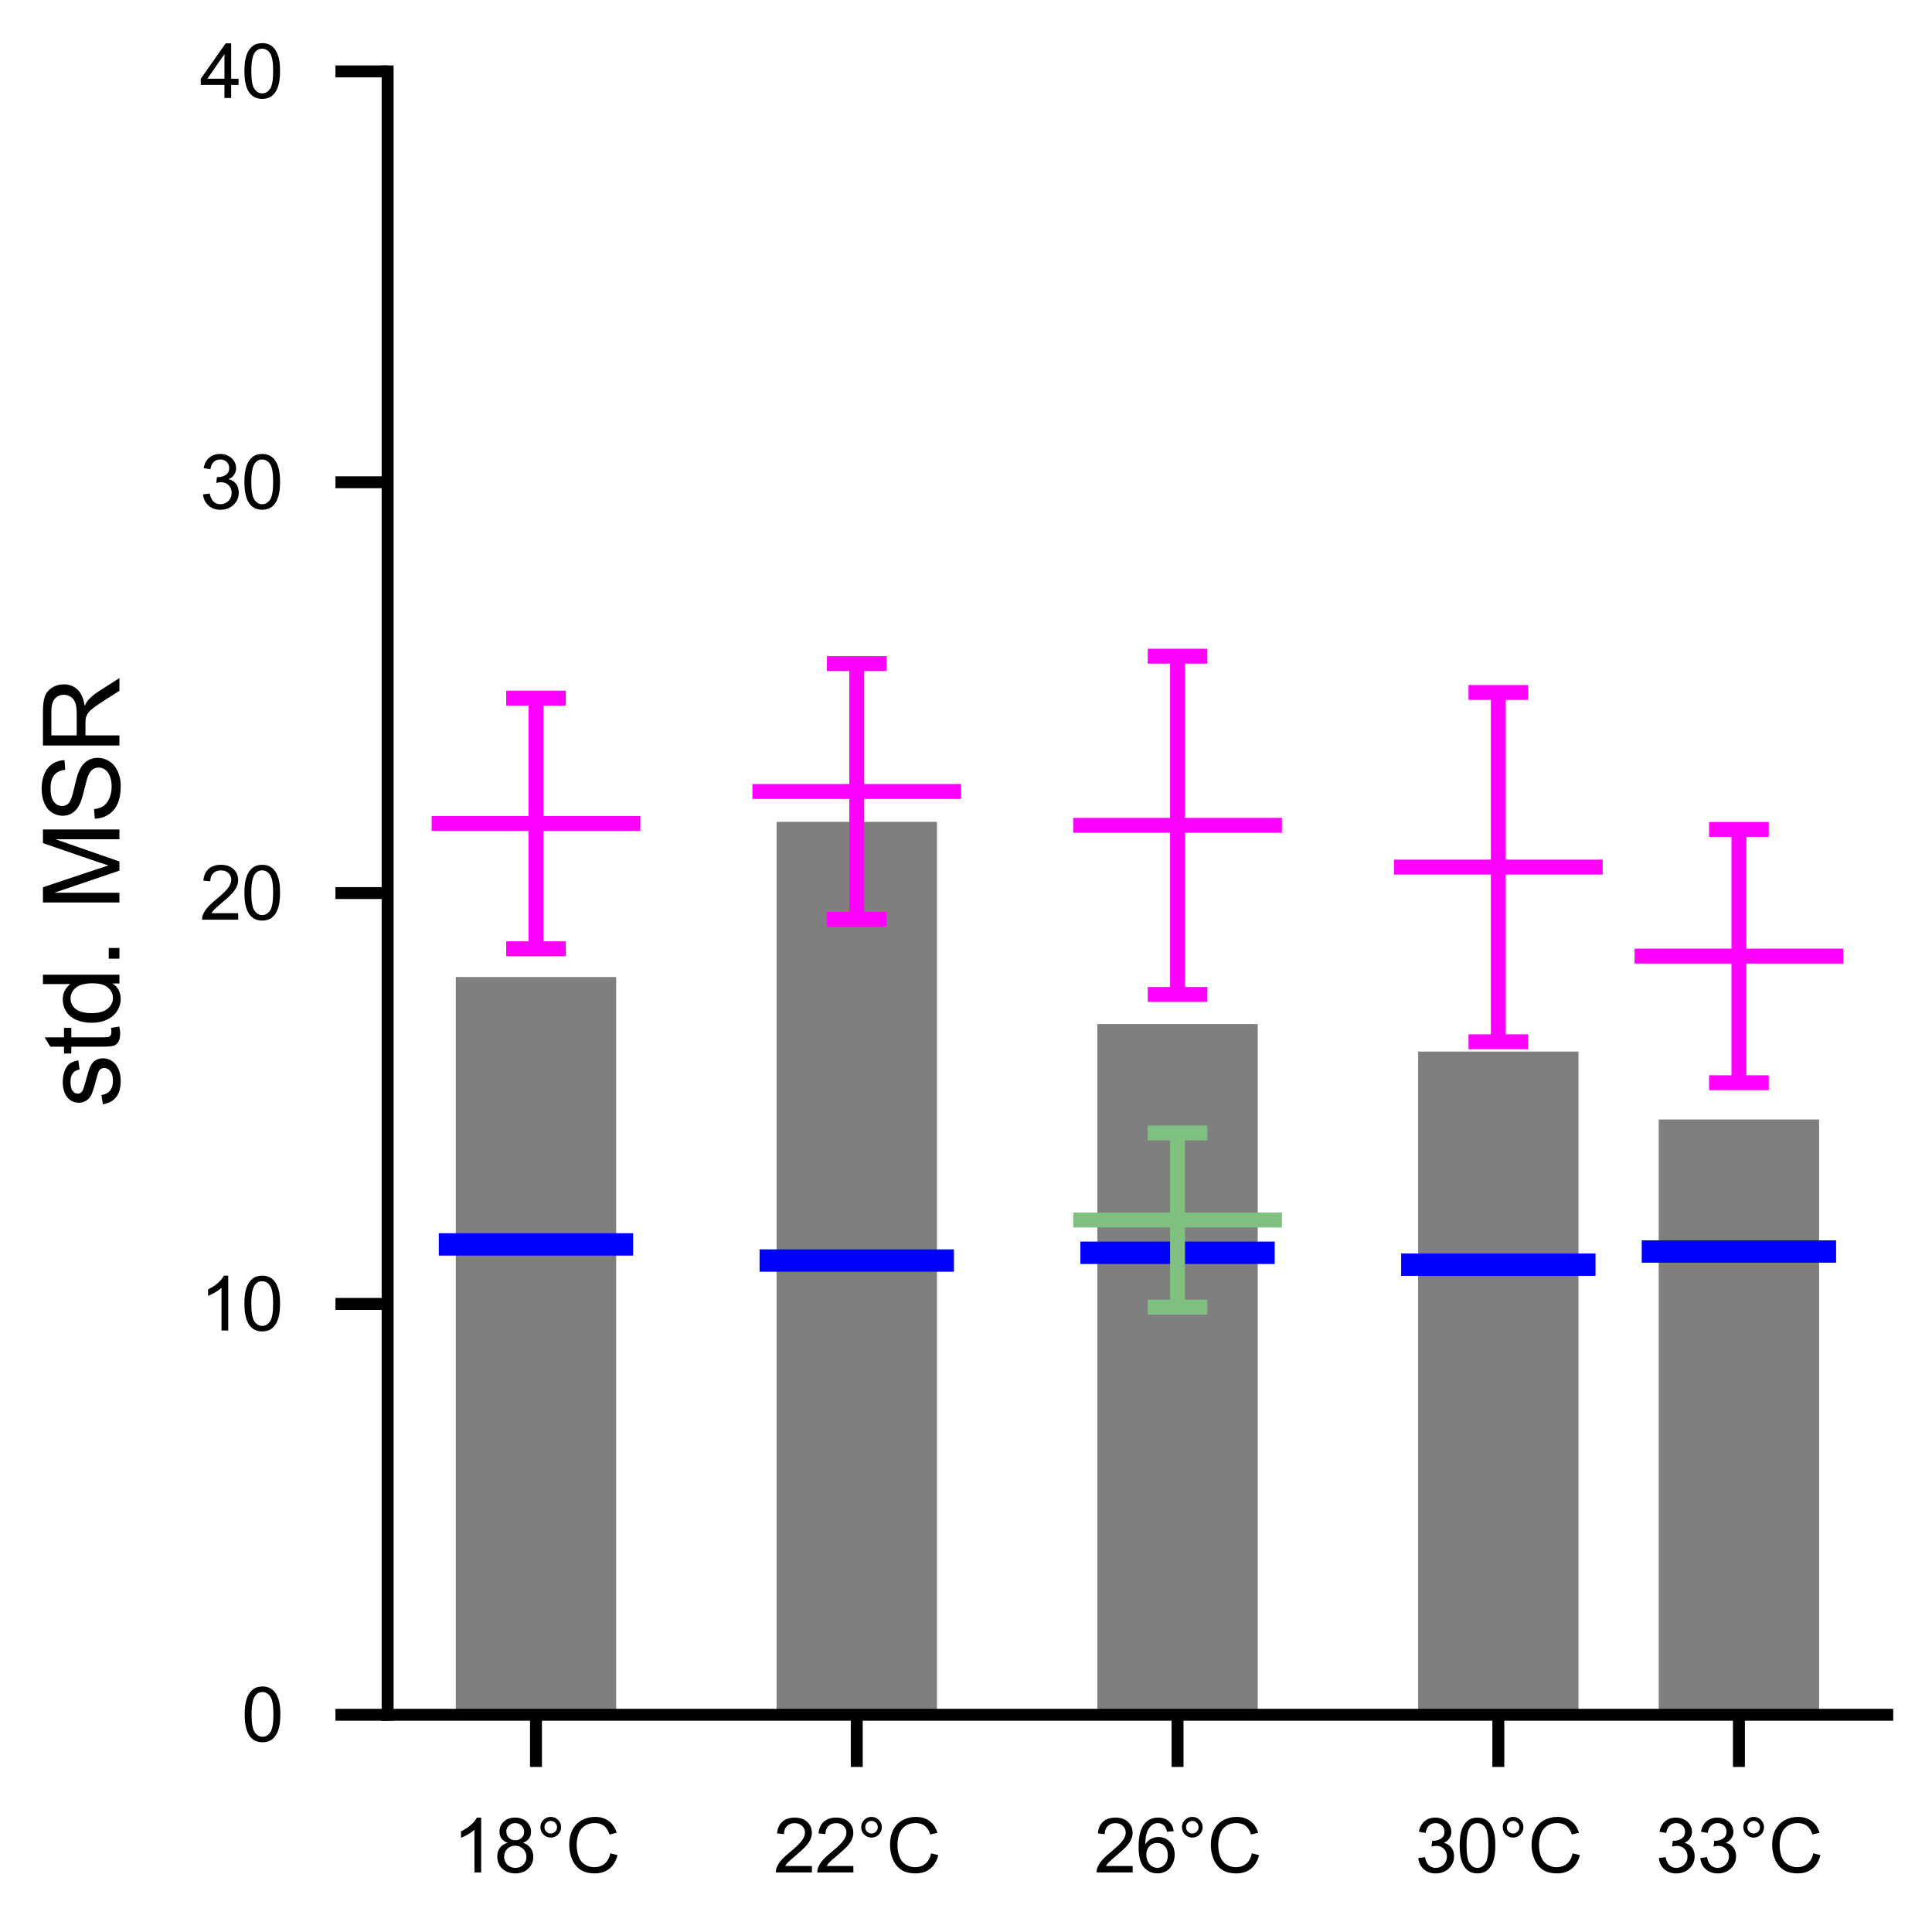<?xml version="1.0" encoding="utf-8" standalone="no"?>
<!DOCTYPE svg PUBLIC "-//W3C//DTD SVG 1.1//EN"
  "http://www.w3.org/Graphics/SVG/1.1/DTD/svg11.dtd">
<svg xmlns:xlink="http://www.w3.org/1999/xlink" width="129.6pt" height="129.6pt" viewBox="0 0 129.6 129.6" xmlns="http://www.w3.org/2000/svg" version="1.1">
 <defs>
  <style type="text/css">*{stroke-linejoin: round; stroke-linecap: butt}</style>
 </defs>
 <g id="figure_1">
  <g id="patch_1">
   <path d="M 0 129.6 
L 129.6 129.6 
L 129.6 0 
L 0 0 
L 0 129.6 
z
" style="fill: none"/>
  </g>
  <g id="axes_1">
   <g id="patch_2">
    <path d="M 26.002 115.027 
L 126.6 115.027 
L 126.6 4.79 
L 26.002 4.79 
L 26.002 115.027 
z
" style="fill: none"/>
   </g>
   <g id="patch_3">
    <path d="M 30.575 115.027 
L 41.334 115.027 
L 41.334 65.539 
L 30.575 65.539 
z
" clip-path="url(#p4e8c654f0b)" style="opacity: 0.5"/>
   </g>
   <g id="patch_4">
    <path d="M 52.093 115.027 
L 62.852 115.027 
L 62.852 55.129 
L 52.093 55.129 
z
" clip-path="url(#p4e8c654f0b)" style="opacity: 0.5"/>
   </g>
   <g id="patch_5">
    <path d="M 73.611 115.027 
L 84.37 115.027 
L 84.37 68.69 
L 73.611 68.69 
z
" clip-path="url(#p4e8c654f0b)" style="opacity: 0.5"/>
   </g>
   <g id="patch_6">
    <path d="M 95.129 115.027 
L 105.888 115.027 
L 105.888 70.54 
L 95.129 70.54 
z
" clip-path="url(#p4e8c654f0b)" style="opacity: 0.5"/>
   </g>
   <g id="patch_7">
    <path d="M 111.268 115.027 
L 122.027 115.027 
L 122.027 75.096 
L 111.268 75.096 
z
" clip-path="url(#p4e8c654f0b)" style="opacity: 0.5"/>
   </g>
   <g id="PathCollection_1">
    <defs>
     <path id="m3ef3d83ddf" d="M 6.519 0 
L -6.519 -0 
" style="stroke: #0000ff; stroke-width: 1.5"/>
    </defs>
    <g clip-path="url(#p4e8c654f0b)">
     <use xlink:href="#m3ef3d83ddf" x="35.954" y="83.476" style="fill: #0000ff; stroke: #0000ff; stroke-width: 1.5"/>
     <use xlink:href="#m3ef3d83ddf" x="57.472" y="84.557" style="fill: #0000ff; stroke: #0000ff; stroke-width: 1.5"/>
     <use xlink:href="#m3ef3d83ddf" x="78.991" y="84.038" style="fill: #0000ff; stroke: #0000ff; stroke-width: 1.5"/>
     <use xlink:href="#m3ef3d83ddf" x="100.509" y="84.835" style="fill: #0000ff; stroke: #0000ff; stroke-width: 1.5"/>
     <use xlink:href="#m3ef3d83ddf" x="116.648" y="83.952" style="fill: #0000ff; stroke: #0000ff; stroke-width: 1.5"/>
    </g>
   </g>
   <g id="matplotlib.axis_1">
    <g id="xtick_1">
     <g id="line2d_1">
      <defs>
       <path id="md0e924c0a1" d="M 0 0 
L 0 3.5 
" style="stroke: #000000; stroke-width: 0.8"/>
      </defs>
      <g>
       <use xlink:href="#md0e924c0a1" x="35.954" y="115.027" style="stroke: #000000; stroke-width: 0.8"/>
      </g>
     </g>
     <g id="text_1">
      <!-- 18°C -->
      <g transform="translate(30.369 125.606) scale(0.05 -0.05)">
       <defs>
        <path id="ArialMT-31" d="M 2384 0 
L 1822 0 
L 1822 3584 
Q 1619 3391 1289 3197 
Q 959 3003 697 2906 
L 697 3450 
Q 1169 3672 1522 3987 
Q 1875 4303 2022 4600 
L 2384 4600 
L 2384 0 
z
" transform="scale(0.016)"/>
        <path id="ArialMT-38" d="M 1131 2484 
Q 781 2613 612 2850 
Q 444 3088 444 3419 
Q 444 3919 803 4259 
Q 1163 4600 1759 4600 
Q 2359 4600 2725 4251 
Q 3091 3903 3091 3403 
Q 3091 3084 2923 2848 
Q 2756 2613 2416 2484 
Q 2838 2347 3058 2040 
Q 3278 1734 3278 1309 
Q 3278 722 2862 322 
Q 2447 -78 1769 -78 
Q 1091 -78 675 323 
Q 259 725 259 1325 
Q 259 1772 486 2073 
Q 713 2375 1131 2484 
z
M 1019 3438 
Q 1019 3113 1228 2906 
Q 1438 2700 1772 2700 
Q 2097 2700 2305 2904 
Q 2513 3109 2513 3406 
Q 2513 3716 2298 3927 
Q 2084 4138 1766 4138 
Q 1444 4138 1231 3931 
Q 1019 3725 1019 3438 
z
M 838 1322 
Q 838 1081 952 856 
Q 1066 631 1291 507 
Q 1516 384 1775 384 
Q 2178 384 2440 643 
Q 2703 903 2703 1303 
Q 2703 1709 2433 1975 
Q 2163 2241 1756 2241 
Q 1359 2241 1098 1978 
Q 838 1716 838 1322 
z
" transform="scale(0.016)"/>
        <path id="ArialMT-b0" d="M 400 3794 
Q 400 4153 654 4406 
Q 909 4659 1266 4659 
Q 1628 4659 1881 4406 
Q 2134 4153 2134 3794 
Q 2134 3434 1879 3179 
Q 1625 2925 1266 2925 
Q 909 2925 654 3178 
Q 400 3431 400 3794 
z
M 741 3794 
Q 741 3575 895 3420 
Q 1050 3266 1269 3266 
Q 1484 3266 1639 3420 
Q 1794 3575 1794 3794 
Q 1794 4013 1639 4167 
Q 1484 4322 1269 4322 
Q 1050 4322 895 4167 
Q 741 4013 741 3794 
z
" transform="scale(0.016)"/>
        <path id="ArialMT-43" d="M 3763 1606 
L 4369 1453 
Q 4178 706 3683 314 
Q 3188 -78 2472 -78 
Q 1731 -78 1267 223 
Q 803 525 561 1097 
Q 319 1669 319 2325 
Q 319 3041 592 3573 
Q 866 4106 1370 4382 
Q 1875 4659 2481 4659 
Q 3169 4659 3637 4309 
Q 4106 3959 4291 3325 
L 3694 3184 
Q 3534 3684 3231 3912 
Q 2928 4141 2469 4141 
Q 1941 4141 1586 3887 
Q 1231 3634 1087 3207 
Q 944 2781 944 2328 
Q 944 1744 1114 1308 
Q 1284 872 1643 656 
Q 2003 441 2422 441 
Q 2931 441 3284 734 
Q 3638 1028 3763 1606 
z
" transform="scale(0.016)"/>
       </defs>
       <use xlink:href="#ArialMT-31"/>
       <use xlink:href="#ArialMT-38" x="55.615"/>
       <use xlink:href="#ArialMT-b0" x="111.23"/>
       <use xlink:href="#ArialMT-43" x="151.221"/>
      </g>
     </g>
    </g>
    <g id="xtick_2">
     <g id="line2d_2">
      <g>
       <use xlink:href="#md0e924c0a1" x="57.472" y="115.027" style="stroke: #000000; stroke-width: 0.8"/>
      </g>
     </g>
     <g id="text_2">
      <!-- 22°C -->
      <g transform="translate(51.887 125.606) scale(0.05 -0.05)">
       <defs>
        <path id="ArialMT-32" d="M 3222 541 
L 3222 0 
L 194 0 
Q 188 203 259 391 
Q 375 700 629 1000 
Q 884 1300 1366 1694 
Q 2113 2306 2375 2664 
Q 2638 3022 2638 3341 
Q 2638 3675 2398 3904 
Q 2159 4134 1775 4134 
Q 1369 4134 1125 3890 
Q 881 3647 878 3216 
L 300 3275 
Q 359 3922 746 4261 
Q 1134 4600 1788 4600 
Q 2447 4600 2831 4234 
Q 3216 3869 3216 3328 
Q 3216 3053 3103 2787 
Q 2991 2522 2730 2228 
Q 2469 1934 1863 1422 
Q 1356 997 1212 845 
Q 1069 694 975 541 
L 3222 541 
z
" transform="scale(0.016)"/>
       </defs>
       <use xlink:href="#ArialMT-32"/>
       <use xlink:href="#ArialMT-32" x="55.615"/>
       <use xlink:href="#ArialMT-b0" x="111.23"/>
       <use xlink:href="#ArialMT-43" x="151.221"/>
      </g>
     </g>
    </g>
    <g id="xtick_3">
     <g id="line2d_3">
      <g>
       <use xlink:href="#md0e924c0a1" x="78.991" y="115.027" style="stroke: #000000; stroke-width: 0.8"/>
      </g>
     </g>
     <g id="text_3">
      <!-- 26°C -->
      <g transform="translate(73.405 125.606) scale(0.05 -0.05)">
       <defs>
        <path id="ArialMT-36" d="M 3184 3459 
L 2625 3416 
Q 2550 3747 2413 3897 
Q 2184 4138 1850 4138 
Q 1581 4138 1378 3988 
Q 1113 3794 959 3422 
Q 806 3050 800 2363 
Q 1003 2672 1297 2822 
Q 1591 2972 1913 2972 
Q 2475 2972 2870 2558 
Q 3266 2144 3266 1488 
Q 3266 1056 3080 686 
Q 2894 316 2569 119 
Q 2244 -78 1831 -78 
Q 1128 -78 684 439 
Q 241 956 241 2144 
Q 241 3472 731 4075 
Q 1159 4600 1884 4600 
Q 2425 4600 2770 4297 
Q 3116 3994 3184 3459 
z
M 888 1484 
Q 888 1194 1011 928 
Q 1134 663 1356 523 
Q 1578 384 1822 384 
Q 2178 384 2434 671 
Q 2691 959 2691 1453 
Q 2691 1928 2437 2201 
Q 2184 2475 1800 2475 
Q 1419 2475 1153 2201 
Q 888 1928 888 1484 
z
" transform="scale(0.016)"/>
       </defs>
       <use xlink:href="#ArialMT-32"/>
       <use xlink:href="#ArialMT-36" x="55.615"/>
       <use xlink:href="#ArialMT-b0" x="111.23"/>
       <use xlink:href="#ArialMT-43" x="151.221"/>
      </g>
     </g>
    </g>
    <g id="xtick_4">
     <g id="line2d_4">
      <g>
       <use xlink:href="#md0e924c0a1" x="100.509" y="115.027" style="stroke: #000000; stroke-width: 0.8"/>
      </g>
     </g>
     <g id="text_4">
      <!-- 30°C -->
      <g transform="translate(94.923 125.606) scale(0.05 -0.05)">
       <defs>
        <path id="ArialMT-33" d="M 269 1209 
L 831 1284 
Q 928 806 1161 595 
Q 1394 384 1728 384 
Q 2125 384 2398 659 
Q 2672 934 2672 1341 
Q 2672 1728 2419 1979 
Q 2166 2231 1775 2231 
Q 1616 2231 1378 2169 
L 1441 2663 
Q 1497 2656 1531 2656 
Q 1891 2656 2178 2843 
Q 2466 3031 2466 3422 
Q 2466 3731 2256 3934 
Q 2047 4138 1716 4138 
Q 1388 4138 1169 3931 
Q 950 3725 888 3313 
L 325 3413 
Q 428 3978 793 4289 
Q 1159 4600 1703 4600 
Q 2078 4600 2393 4439 
Q 2709 4278 2876 4000 
Q 3044 3722 3044 3409 
Q 3044 3113 2884 2869 
Q 2725 2625 2413 2481 
Q 2819 2388 3044 2092 
Q 3269 1797 3269 1353 
Q 3269 753 2831 336 
Q 2394 -81 1725 -81 
Q 1122 -81 723 278 
Q 325 638 269 1209 
z
" transform="scale(0.016)"/>
        <path id="ArialMT-30" d="M 266 2259 
Q 266 3072 433 3567 
Q 600 4063 929 4331 
Q 1259 4600 1759 4600 
Q 2128 4600 2406 4451 
Q 2684 4303 2865 4023 
Q 3047 3744 3150 3342 
Q 3253 2941 3253 2259 
Q 3253 1453 3087 958 
Q 2922 463 2592 192 
Q 2263 -78 1759 -78 
Q 1097 -78 719 397 
Q 266 969 266 2259 
z
M 844 2259 
Q 844 1131 1108 757 
Q 1372 384 1759 384 
Q 2147 384 2411 759 
Q 2675 1134 2675 2259 
Q 2675 3391 2411 3762 
Q 2147 4134 1753 4134 
Q 1366 4134 1134 3806 
Q 844 3388 844 2259 
z
" transform="scale(0.016)"/>
       </defs>
       <use xlink:href="#ArialMT-33"/>
       <use xlink:href="#ArialMT-30" x="55.615"/>
       <use xlink:href="#ArialMT-b0" x="111.23"/>
       <use xlink:href="#ArialMT-43" x="151.221"/>
      </g>
     </g>
    </g>
    <g id="xtick_5">
     <g id="line2d_5">
      <g>
       <use xlink:href="#md0e924c0a1" x="116.648" y="115.027" style="stroke: #000000; stroke-width: 0.8"/>
      </g>
     </g>
     <g id="text_5">
      <!-- 33°C -->
      <g transform="translate(111.062 125.606) scale(0.05 -0.05)">
       <use xlink:href="#ArialMT-33"/>
       <use xlink:href="#ArialMT-33" x="55.615"/>
       <use xlink:href="#ArialMT-b0" x="111.23"/>
       <use xlink:href="#ArialMT-43" x="151.221"/>
      </g>
     </g>
    </g>
   </g>
   <g id="matplotlib.axis_2">
    <g id="ytick_1">
     <g id="line2d_6">
      <defs>
       <path id="m2d272853a1" d="M 0 0 
L -3.5 0 
" style="stroke: #000000; stroke-width: 0.8"/>
      </defs>
      <g>
       <use xlink:href="#m2d272853a1" x="26.002" y="115.027" style="stroke: #000000; stroke-width: 0.8"/>
      </g>
     </g>
     <g id="text_6">
      <!-- $\mathdefault{0}$ -->
      <g transform="translate(16.202 116.817) scale(0.05 -0.05)">
       <use xlink:href="#ArialMT-30" transform="translate(0 0.125)"/>
      </g>
     </g>
    </g>
    <g id="ytick_2">
     <g id="line2d_7">
      <g>
       <use xlink:href="#m2d272853a1" x="26.002" y="87.468" style="stroke: #000000; stroke-width: 0.8"/>
      </g>
     </g>
     <g id="text_7">
      <!-- $\mathdefault{10}$ -->
      <g transform="translate(13.402 89.257) scale(0.05 -0.05)">
       <use xlink:href="#ArialMT-31" transform="translate(0 0.125)"/>
       <use xlink:href="#ArialMT-30" transform="translate(55.615 0.125)"/>
      </g>
     </g>
    </g>
    <g id="ytick_3">
     <g id="line2d_8">
      <g>
       <use xlink:href="#m2d272853a1" x="26.002" y="59.908" style="stroke: #000000; stroke-width: 0.8"/>
      </g>
     </g>
     <g id="text_8">
      <!-- $\mathdefault{20}$ -->
      <g transform="translate(13.402 61.698) scale(0.05 -0.05)">
       <use xlink:href="#ArialMT-32" transform="translate(0 0.125)"/>
       <use xlink:href="#ArialMT-30" transform="translate(55.615 0.125)"/>
      </g>
     </g>
    </g>
    <g id="ytick_4">
     <g id="line2d_9">
      <g>
       <use xlink:href="#m2d272853a1" x="26.002" y="32.349" style="stroke: #000000; stroke-width: 0.8"/>
      </g>
     </g>
     <g id="text_9">
      <!-- $\mathdefault{30}$ -->
      <g transform="translate(13.402 34.138) scale(0.05 -0.05)">
       <use xlink:href="#ArialMT-33" transform="translate(0 0.125)"/>
       <use xlink:href="#ArialMT-30" transform="translate(55.615 0.125)"/>
      </g>
     </g>
    </g>
    <g id="ytick_5">
     <g id="line2d_10">
      <g>
       <use xlink:href="#m2d272853a1" x="26.002" y="4.79" style="stroke: #000000; stroke-width: 0.8"/>
      </g>
     </g>
     <g id="text_10">
      <!-- $\mathdefault{40}$ -->
      <g transform="translate(13.402 6.579) scale(0.05 -0.05)">
       <defs>
        <path id="ArialMT-34" d="M 2069 0 
L 2069 1097 
L 81 1097 
L 81 1613 
L 2172 4581 
L 2631 4581 
L 2631 1613 
L 3250 1613 
L 3250 1097 
L 2631 1097 
L 2631 0 
L 2069 0 
z
M 2069 1613 
L 2069 3678 
L 634 1613 
L 2069 1613 
z
" transform="scale(0.016)"/>
       </defs>
       <use xlink:href="#ArialMT-34" transform="translate(0 0.125)"/>
       <use xlink:href="#ArialMT-30" transform="translate(55.615 0.125)"/>
      </g>
     </g>
    </g>
    <g id="text_11">
     <!-- std. MSR -->
     <g transform="translate(8.011 74.299) rotate(-90) scale(0.07 -0.07)">
      <defs>
       <path id="ArialMT-73" d="M 197 991 
L 753 1078 
Q 800 744 1014 566 
Q 1228 388 1613 388 
Q 2000 388 2187 545 
Q 2375 703 2375 916 
Q 2375 1106 2209 1216 
Q 2094 1291 1634 1406 
Q 1016 1563 777 1677 
Q 538 1791 414 1992 
Q 291 2194 291 2438 
Q 291 2659 392 2848 
Q 494 3038 669 3163 
Q 800 3259 1026 3326 
Q 1253 3394 1513 3394 
Q 1903 3394 2198 3281 
Q 2494 3169 2634 2976 
Q 2775 2784 2828 2463 
L 2278 2388 
Q 2241 2644 2061 2787 
Q 1881 2931 1553 2931 
Q 1166 2931 1000 2803 
Q 834 2675 834 2503 
Q 834 2394 903 2306 
Q 972 2216 1119 2156 
Q 1203 2125 1616 2013 
Q 2213 1853 2448 1751 
Q 2684 1650 2818 1456 
Q 2953 1263 2953 975 
Q 2953 694 2789 445 
Q 2625 197 2315 61 
Q 2006 -75 1616 -75 
Q 969 -75 630 194 
Q 291 463 197 991 
z
" transform="scale(0.016)"/>
       <path id="ArialMT-74" d="M 1650 503 
L 1731 6 
Q 1494 -44 1306 -44 
Q 1000 -44 831 53 
Q 663 150 594 308 
Q 525 466 525 972 
L 525 2881 
L 113 2881 
L 113 3319 
L 525 3319 
L 525 4141 
L 1084 4478 
L 1084 3319 
L 1650 3319 
L 1650 2881 
L 1084 2881 
L 1084 941 
Q 1084 700 1114 631 
Q 1144 563 1211 522 
Q 1278 481 1403 481 
Q 1497 481 1650 503 
z
" transform="scale(0.016)"/>
       <path id="ArialMT-64" d="M 2575 0 
L 2575 419 
Q 2259 -75 1647 -75 
Q 1250 -75 917 144 
Q 584 363 401 755 
Q 219 1147 219 1656 
Q 219 2153 384 2558 
Q 550 2963 881 3178 
Q 1213 3394 1622 3394 
Q 1922 3394 2156 3267 
Q 2391 3141 2538 2938 
L 2538 4581 
L 3097 4581 
L 3097 0 
L 2575 0 
z
M 797 1656 
Q 797 1019 1065 703 
Q 1334 388 1700 388 
Q 2069 388 2326 689 
Q 2584 991 2584 1609 
Q 2584 2291 2321 2609 
Q 2059 2928 1675 2928 
Q 1300 2928 1048 2622 
Q 797 2316 797 1656 
z
" transform="scale(0.016)"/>
       <path id="ArialMT-2e" d="M 581 0 
L 581 641 
L 1222 641 
L 1222 0 
L 581 0 
z
" transform="scale(0.016)"/>
       <path id="ArialMT-20" transform="scale(0.016)"/>
       <path id="ArialMT-4d" d="M 475 0 
L 475 4581 
L 1388 4581 
L 2472 1338 
Q 2622 884 2691 659 
Q 2769 909 2934 1394 
L 4031 4581 
L 4847 4581 
L 4847 0 
L 4263 0 
L 4263 3834 
L 2931 0 
L 2384 0 
L 1059 3900 
L 1059 0 
L 475 0 
z
" transform="scale(0.016)"/>
       <path id="ArialMT-53" d="M 288 1472 
L 859 1522 
Q 900 1178 1048 958 
Q 1197 738 1509 602 
Q 1822 466 2213 466 
Q 2559 466 2825 569 
Q 3091 672 3220 851 
Q 3350 1031 3350 1244 
Q 3350 1459 3225 1620 
Q 3100 1781 2813 1891 
Q 2628 1963 1997 2114 
Q 1366 2266 1113 2400 
Q 784 2572 623 2826 
Q 463 3081 463 3397 
Q 463 3744 659 4045 
Q 856 4347 1234 4503 
Q 1613 4659 2075 4659 
Q 2584 4659 2973 4495 
Q 3363 4331 3572 4012 
Q 3781 3694 3797 3291 
L 3216 3247 
Q 3169 3681 2898 3903 
Q 2628 4125 2100 4125 
Q 1550 4125 1298 3923 
Q 1047 3722 1047 3438 
Q 1047 3191 1225 3031 
Q 1400 2872 2139 2705 
Q 2878 2538 3153 2413 
Q 3553 2228 3743 1945 
Q 3934 1663 3934 1294 
Q 3934 928 3725 604 
Q 3516 281 3123 101 
Q 2731 -78 2241 -78 
Q 1619 -78 1198 103 
Q 778 284 539 648 
Q 300 1013 288 1472 
z
" transform="scale(0.016)"/>
       <path id="ArialMT-52" d="M 503 0 
L 503 4581 
L 2534 4581 
Q 3147 4581 3465 4457 
Q 3784 4334 3975 4021 
Q 4166 3709 4166 3331 
Q 4166 2844 3850 2509 
Q 3534 2175 2875 2084 
Q 3116 1969 3241 1856 
Q 3506 1613 3744 1247 
L 4541 0 
L 3778 0 
L 3172 953 
Q 2906 1366 2734 1584 
Q 2563 1803 2427 1890 
Q 2291 1978 2150 2013 
Q 2047 2034 1813 2034 
L 1109 2034 
L 1109 0 
L 503 0 
z
M 1109 2559 
L 2413 2559 
Q 2828 2559 3062 2645 
Q 3297 2731 3419 2920 
Q 3541 3109 3541 3331 
Q 3541 3656 3305 3865 
Q 3069 4075 2559 4075 
L 1109 4075 
L 1109 2559 
z
" transform="scale(0.016)"/>
      </defs>
      <use xlink:href="#ArialMT-73"/>
      <use xlink:href="#ArialMT-74" x="50"/>
      <use xlink:href="#ArialMT-64" x="77.783"/>
      <use xlink:href="#ArialMT-2e" x="133.398"/>
      <use xlink:href="#ArialMT-20" x="161.182"/>
      <use xlink:href="#ArialMT-4d" x="188.965"/>
      <use xlink:href="#ArialMT-53" x="272.266"/>
      <use xlink:href="#ArialMT-52" x="338.965"/>
     </g>
    </g>
   </g>
   <g id="LineCollection_1">
    <path d="M 35.954 63.645 
L 35.954 46.832 
" clip-path="url(#p4e8c654f0b)" style="fill: none; stroke: #ff00ff"/>
    <path d="M 57.472 61.67 
L 57.472 44.515 
" clip-path="url(#p4e8c654f0b)" style="fill: none; stroke: #ff00ff"/>
    <path d="M 78.991 66.709 
L 78.991 44.017 
" clip-path="url(#p4e8c654f0b)" style="fill: none; stroke: #ff00ff"/>
    <path d="M 100.509 69.884 
L 100.509 46.451 
" clip-path="url(#p4e8c654f0b)" style="fill: none; stroke: #ff00ff"/>
    <path d="M 116.648 72.63 
L 116.648 55.641 
" clip-path="url(#p4e8c654f0b)" style="fill: none; stroke: #ff00ff"/>
   </g>
   <g id="line2d_11">
    <defs>
     <path id="m577626ebef" d="M 2 0 
L -2 -0 
" style="stroke: #ff00ff"/>
    </defs>
    <g clip-path="url(#p4e8c654f0b)">
     <use xlink:href="#m577626ebef" x="35.954" y="63.645" style="fill: #ff00ff; stroke: #ff00ff"/>
     <use xlink:href="#m577626ebef" x="57.472" y="61.67" style="fill: #ff00ff; stroke: #ff00ff"/>
     <use xlink:href="#m577626ebef" x="78.991" y="66.709" style="fill: #ff00ff; stroke: #ff00ff"/>
     <use xlink:href="#m577626ebef" x="100.509" y="69.884" style="fill: #ff00ff; stroke: #ff00ff"/>
     <use xlink:href="#m577626ebef" x="116.648" y="72.63" style="fill: #ff00ff; stroke: #ff00ff"/>
    </g>
   </g>
   <g id="line2d_12">
    <g clip-path="url(#p4e8c654f0b)">
     <use xlink:href="#m577626ebef" x="35.954" y="46.832" style="fill: #ff00ff; stroke: #ff00ff"/>
     <use xlink:href="#m577626ebef" x="57.472" y="44.515" style="fill: #ff00ff; stroke: #ff00ff"/>
     <use xlink:href="#m577626ebef" x="78.991" y="44.017" style="fill: #ff00ff; stroke: #ff00ff"/>
     <use xlink:href="#m577626ebef" x="100.509" y="46.451" style="fill: #ff00ff; stroke: #ff00ff"/>
     <use xlink:href="#m577626ebef" x="116.648" y="55.641" style="fill: #ff00ff; stroke: #ff00ff"/>
    </g>
   </g>
   <g id="LineCollection_2">
    <path d="M 78.991 87.684 
L 78.991 75.998 
" clip-path="url(#p4e8c654f0b)" style="fill: none; stroke: #7fbf7f"/>
   </g>
   <g id="line2d_13">
    <defs>
     <path id="m473d8ed64a" d="M 2 0 
L -2 -0 
" style="stroke: #7fbf7f"/>
    </defs>
    <g clip-path="url(#p4e8c654f0b)">
     <use xlink:href="#m473d8ed64a" x="78.991" y="87.684" style="fill: #7fbf7f; stroke: #7fbf7f"/>
    </g>
   </g>
   <g id="line2d_14">
    <g clip-path="url(#p4e8c654f0b)">
     <use xlink:href="#m473d8ed64a" x="78.991" y="75.998" style="fill: #7fbf7f; stroke: #7fbf7f"/>
    </g>
   </g>
   <g id="line2d_15">
    <defs>
     <path id="m3e1a417c76" d="M 7 0 
L -7 -0 
" style="stroke: #ff00ff"/>
    </defs>
    <g clip-path="url(#p4e8c654f0b)">
     <use xlink:href="#m3e1a417c76" x="35.954" y="55.239" style="fill: #ff00ff; stroke: #ff00ff"/>
     <use xlink:href="#m3e1a417c76" x="57.472" y="53.092" style="fill: #ff00ff; stroke: #ff00ff"/>
     <use xlink:href="#m3e1a417c76" x="78.991" y="55.363" style="fill: #ff00ff; stroke: #ff00ff"/>
     <use xlink:href="#m3e1a417c76" x="100.509" y="58.167" style="fill: #ff00ff; stroke: #ff00ff"/>
     <use xlink:href="#m3e1a417c76" x="116.648" y="64.136" style="fill: #ff00ff; stroke: #ff00ff"/>
    </g>
   </g>
   <g id="line2d_16">
    <defs>
     <path id="m27a3b9f56a" d="M 7 0 
L -7 -0 
" style="stroke: #7fbf7f"/>
    </defs>
    <g clip-path="url(#p4e8c654f0b)">
     <use xlink:href="#m27a3b9f56a" x="78.991" y="81.841" style="fill: #7fbf7f; stroke: #7fbf7f"/>
    </g>
   </g>
   <g id="patch_8">
    <path d="M 26.002 115.027 
L 26.002 4.79 
" style="fill: none; stroke: #000000; stroke-width: 0.8; stroke-linejoin: miter; stroke-linecap: square"/>
   </g>
   <g id="patch_9">
    <path d="M 26.002 115.027 
L 126.6 115.027 
" style="fill: none; stroke: #000000; stroke-width: 0.8; stroke-linejoin: miter; stroke-linecap: square"/>
   </g>
  </g>
 </g>
 <defs>
  <clipPath id="p4e8c654f0b">
   <rect x="26.002" y="4.79" width="100.598" height="110.237"/>
  </clipPath>
 </defs>
</svg>
